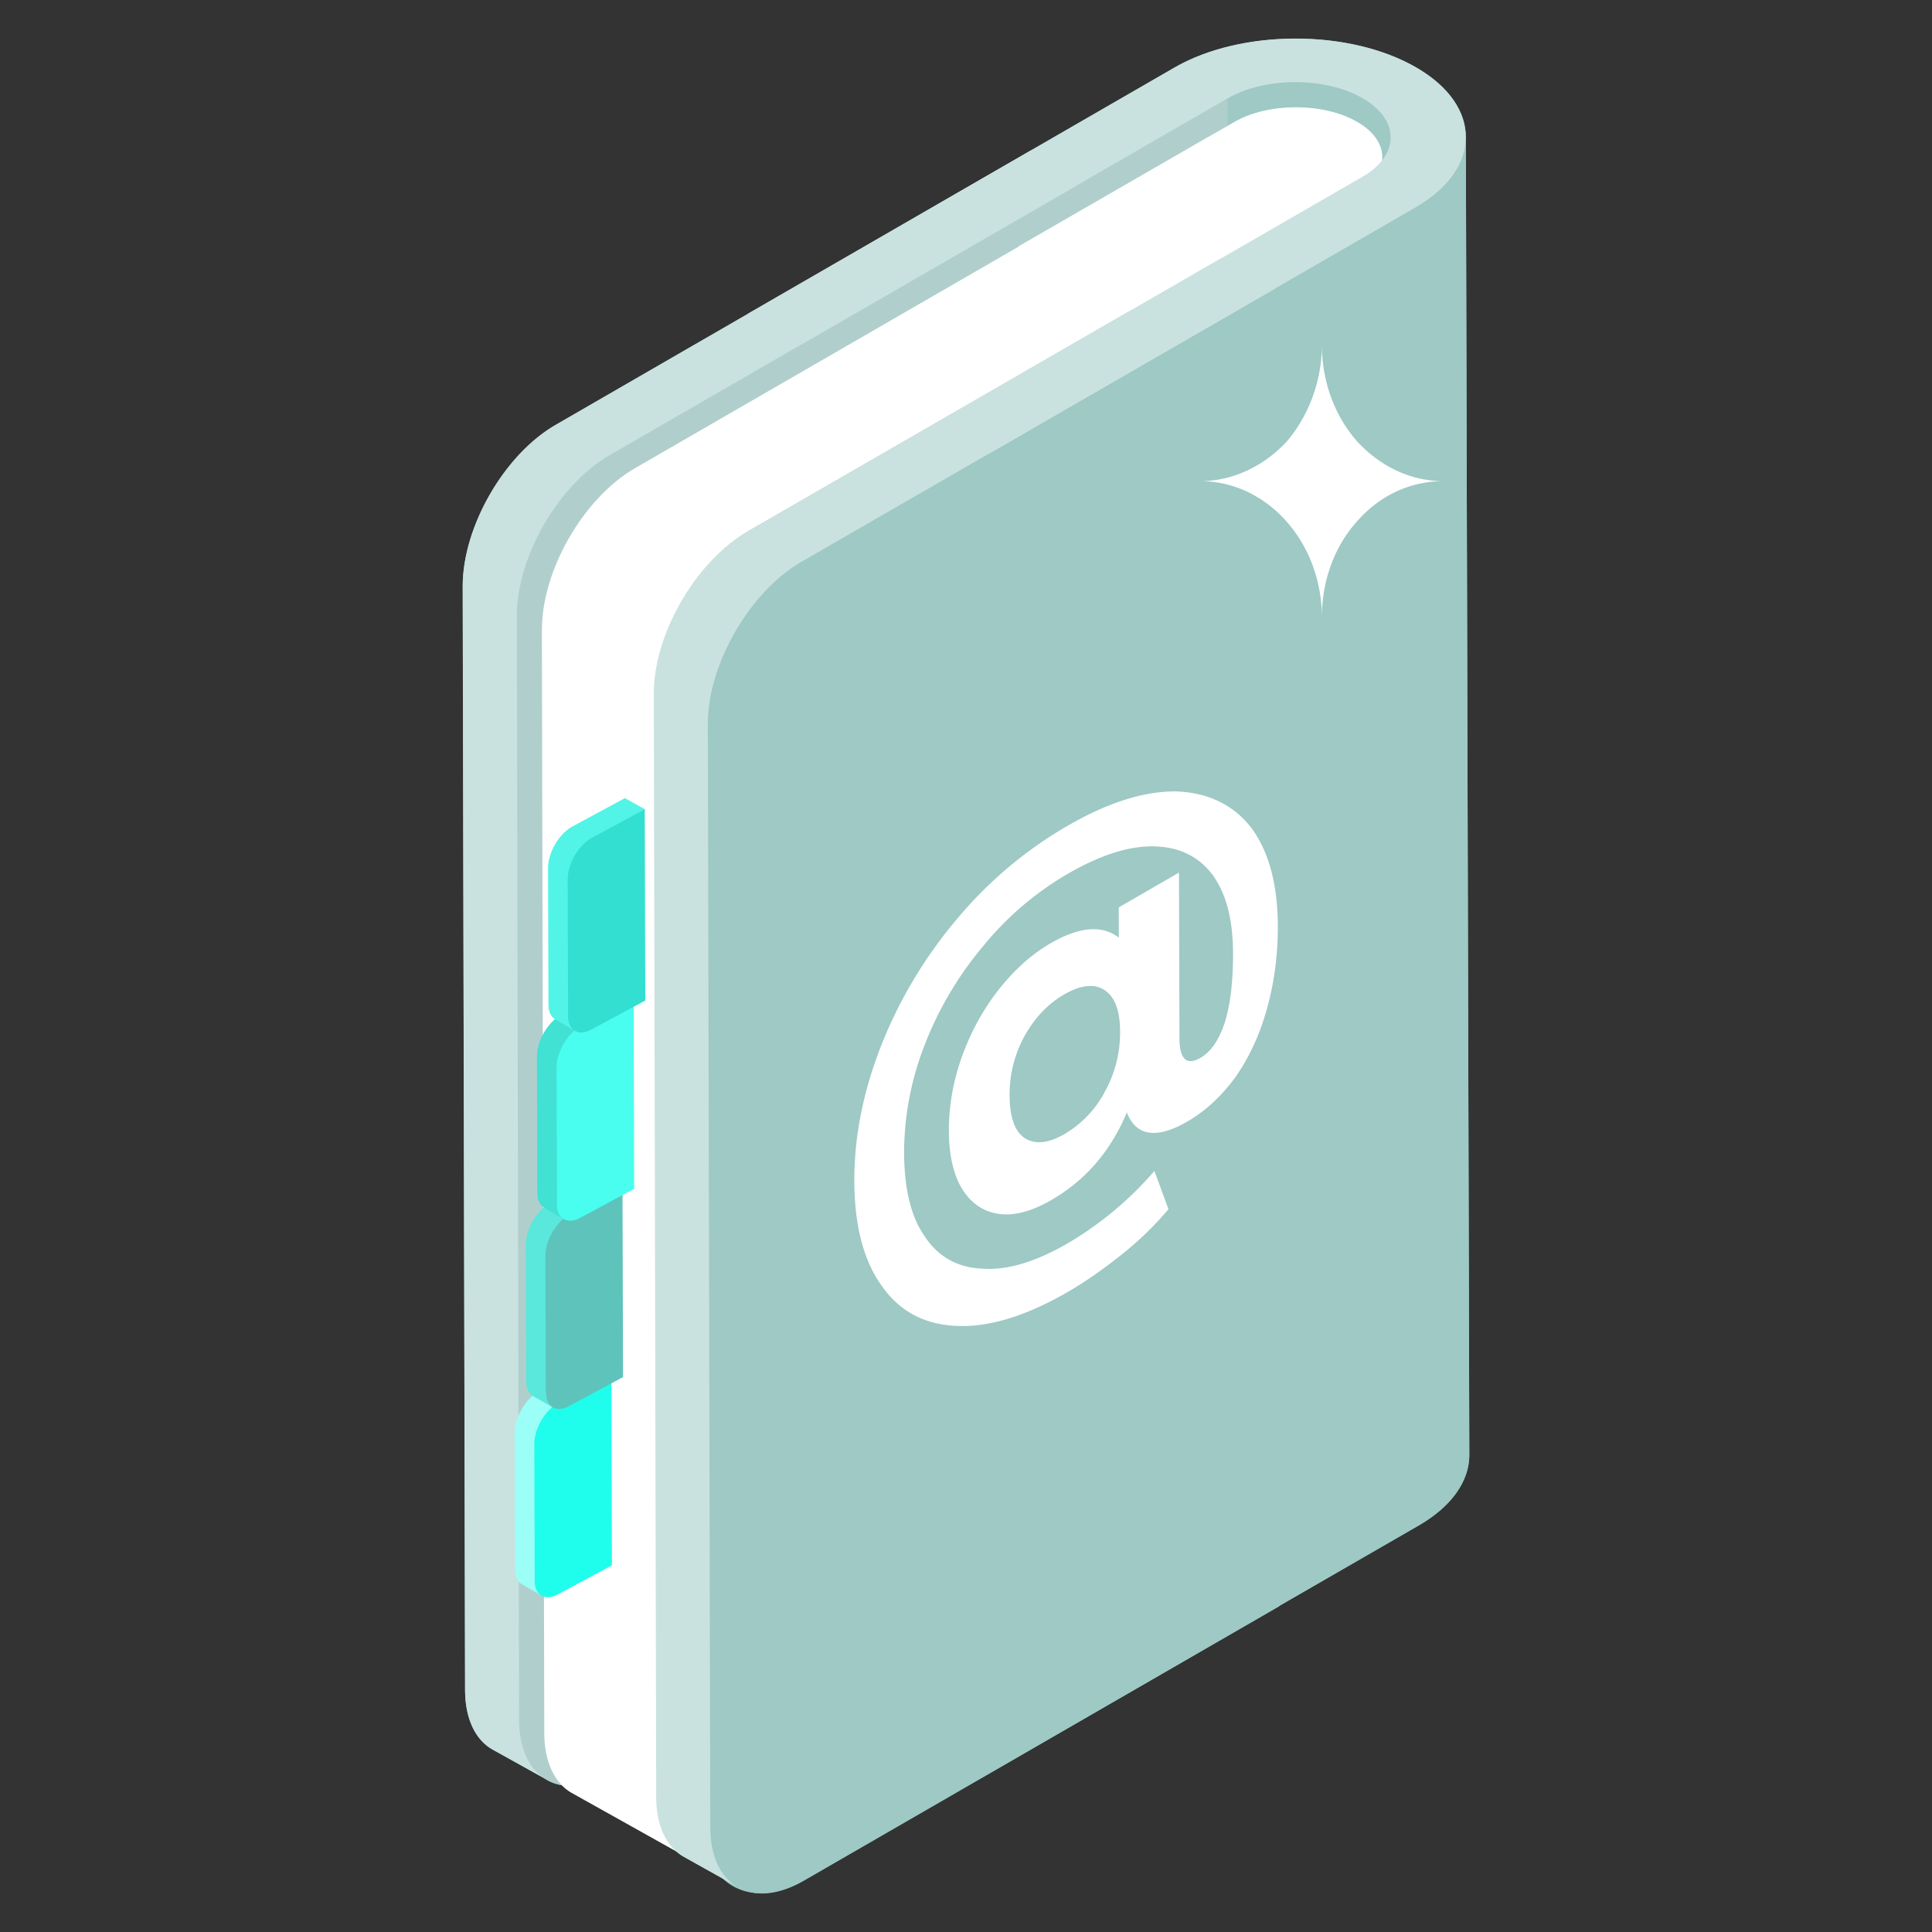 <svg xmlns="http://www.w3.org/2000/svg" viewBox="0 0 50 50"><rect x="0" y="0" width="50" height="50" fill="#333333" stroke="none"/><path fill="#9ec9c5" d="M38.026 37.65c0 .66-.43 1.32-1.31 1.83l-3.61 2.08v.01l-12.3 7.1c-.71.41-1.34.43-1.78.12l-1.33-.74a.848.848 0 0 1-.19-.14l-2.71-1.51c-.09-.05-.18-.12-.26-.2-.17-.03-.32-.09-.46-.19l-1.33-.73c-.44-.25-.71-.79-.71-1.55l-.06-28.56c0-1.54 1.07-3.41 2.41-4.18l4.97-2.87 7.33-4.23 3.71-2.14c1.73-1 4.54-1 6.26 0 .85.49 1.28 1.14 1.28 1.8l.09 34.1z" class="color9ea9c9 svgShape"/><path fill="#9ec9c5" d="m36.08 37.659-.09-34.105c-.002-.366-.241-.73-.718-1.008-.964-.56-2.532-.56-3.502 0l.09 34.105c.97-.56 2.538-.56 3.502 0 .477.278.717.642.718 1.008zm1.945-.01-.09-34.105c.002.66-.433 1.323-1.305 1.826l.09 34.106c.872-.504 1.307-1.166 1.305-1.827z" class="color9ea9c9 svgShape"/><path fill="#b0cfcc" d="m20.726 8.923.09 34.105 11.044-6.377-.09-34.105z" class="colorb0b8cf svgShape"/><path fill="#9ec9c5" d="m19.351 8.124.09 34.105 1.375.799-.09-34.105zM24.216 10.951l.09 34.105 1.369.796-.09-34.105z" class="color9ea9c9 svgShape"/><path fill="#c9e2e0" d="m11.974 15.17.062 28.556c0 .763.273 1.301.71 1.55l1.39.778c-.436-.25-.382-.745-.382-1.509l-.102-28.541c0-1.528.933-3.284 2.265-4.063L28.08 4.677l-1.399-.785-12.291 7.1c-1.34.772-2.416 2.642-2.416 4.178z" class="colorc9cee2 svgShape"/><path fill="#b0cfcc" d="M15.785 11.773c-1.339.773-2.415 2.643-2.41 4.176l.058 28.557c.004 1.533 1.088 2.156 2.426 1.383l12.296-7.1-.074-34.115-12.296 7.1z" class="colorb0b8cf svgShape"/><path fill="#fff" d="m14.024 16.29.062 28.556c0 .764.273 1.302.71 1.552l2.917 1.634c-.437-.25-.702-.787-.702-1.551l-.062-28.556c0-1.527 1.075-3.398 2.408-4.177L34.194 5.19 31.27 3.548l-14.83 8.565c-1.34.772-2.415 2.642-2.415 4.178z" class="colorffffff svgShape"/><path fill="#d2d6d6" d="M19.36 13.751c-1.338.773-2.414 2.643-2.41 4.175l.059 28.558c.004 1.532 1.088 2.156 2.426 1.383l14.835-8.565-.075-34.115-14.834 8.564z" class="colord6d4d2 svgShape"/><path fill="#9ec9c5" d="M20.21 14.22c-1.338.772-2.142 2.909-2.137 4.441l.14 28.617c.005 1.533 1.254 2.16 2.592 1.388l12.297-7.1-.075-34.115-12.816 6.768z" class="color9ea9c9 svgShape"/><path fill="#fff" d="m26.35 6.382.694.406 1.77 1.028.693.406 5.604-3.235c.88-.507.88-1.333.015-1.832-.873-.506-2.299-.506-3.18 0L26.35 6.382z" class="colorffffff svgShape"/><path fill="#9ec9c5" d="m25.585 11.331.09 34.521 11.045-6.376-.09-34.521z" class="color9ea9c9 svgShape"/><path fill="#9bfff7" d="m13.32 37.075.01 3.539c0 .192.071.324.172.384l.518.298c-.111-.06-.182-.202-.182-.394l1.112-1.116c0-.384-.104-1.134.24-1.336l.636-2.89-.518-.287-1.37.74c-.345.192-.618.678-.618 1.062z" class="colorffde9b svgShape"/><path fill="#1ffeec" d="M14.446 36.302c-.343.197-.62.677-.618 1.062l.01 3.54c.001.392.28.544.622.346l1.376-.739-.014-4.948-1.376.739z" class="colorfebc1f svgShape"/><path fill="#5ae7dc" d="m13.608 32.203.01 3.539c0 .192.071.323.172.384l.518.298c-.111-.061-.182-.203-.182-.395l1.023-1.859c0-.384-.233-1.076.111-1.279l.854-2.203-.518-.287-1.37.74c-.345.192-.618.677-.618 1.062z" class="color78e75a svgShape"/><path fill="#5ec3bb" d="M14.734 31.43c-.343.197-.62.676-.618 1.062l.01 3.539c.001.393.28.544.622.347l1.376-.739-.014-4.948-1.376.739z" class="color5ec363 svgShape"/><path fill="#41e1d4" d="m13.896 27.33.01 3.54c0 .192.071.323.172.384l.518.297c-.111-.06-.182-.202-.182-.394l1.055-2.452c0-.384-.484-1.233-.14-1.435l1.073-1.454-.518-.288-1.37.74c-.345.193-.618.678-.618 1.062z" class="color57b3fe svgShape"/><path fill="#49feef" d="M15.022 26.557c-.343.198-.62.677-.618 1.063l.01 3.539c.001.393.28.544.622.347l1.376-.74-.014-4.947-1.376.738z" class="color497bfe svgShape"/><path fill="#51f4e7" d="m14.184 22.458.01 3.54c0 .191.071.323.172.383l.518.298c-.111-.06-.182-.202-.182-.394l.655-2.717c0-.384-.063-1.05.281-1.253l1.052-1.371-.518-.288-1.37.74c-.345.192-.618.678-.618 1.062z" class="colorf45170 svgShape"/><path fill="#32dfd1" d="M15.31 21.685c-.343.198-.62.677-.618 1.063l.01 3.538c0 .394.28.545.622.347l1.376-.739-.014-4.948-1.376.74z" class="colordf3260 svgShape"/><path fill="#fff" d="M32.379 21.416c.453.613.688 1.456.691 2.551.002.785-.099 1.495-.29 2.17s-.461 1.244-.808 1.74c-.36.49-.772.876-1.236 1.144-.399.23-.721.328-.992.291-.271-.036-.465-.22-.582-.524-.41.993-1.066 1.757-1.955 2.27-.49.283-.94.41-1.34.36-.4-.051-.724-.265-.957-.634-.233-.37-.351-.88-.353-1.531a5.579 5.579 0 0 1 .343-1.918c.23-.637.538-1.2.937-1.712.411-.52.849-.92 1.351-1.21.76-.439 1.34-.477 1.767-.146l-.002-.784 1.559-.9.012 4.278c.001.547.182.724.543.516.27-.156.476-.453.63-.912.14-.452.216-1.044.214-1.799-.003-.888-.185-1.553-.535-2.033-.362-.473-.866-.716-1.511-.729-.645-.013-1.38.219-2.23.71a8.028 8.028 0 0 0-2.214 1.9 9.023 9.023 0 0 0-1.502 2.557 7.71 7.71 0 0 0-.521 2.747c.002.933.172 1.665.535 2.182.35.525.84.804 1.486.832.632.05 1.367-.167 2.204-.65a8.902 8.902 0 0 0 2.253-1.878l.364.99a8.55 8.55 0 0 1-1.21 1.173c-.476.379-.94.705-1.403.973-1.082.625-2.05.916-2.875.874-.839-.035-1.485-.388-1.938-1.045-.466-.65-.701-1.552-.704-2.707-.004-1.14.225-2.295.686-3.48a11.739 11.739 0 0 1 1.952-3.276 10.711 10.711 0 0 1 2.883-2.436c1.056-.61 1.997-.9 2.823-.888.813.034 1.459.343 1.925.934zm-3.8 6.864a3.17 3.17 0 0 0 .409-1.585c-.002-.563-.145-.91-.416-1.08-.258-.162-.607-.124-1.032.122s-.76.601-1.029 1.083a3.123 3.123 0 0 0-.382 1.526c.001.562.131.932.39 1.108.271.17.606.14 1.032-.106a2.769 2.769 0 0 0 1.029-1.068M37.36 12.452c-.882 0-1.663.386-2.231 1.03-.575.637-.919 1.512-.919 2.5 0-1.947-1.411-3.53-3.148-3.53.862 0 1.662-.406 2.236-1.022.55-.644.912-1.54.912-2.507 0 .967.344 1.863.919 2.507.568.616 1.35 1.022 2.23 1.022z" class="colorffffff svgShape"/><path fill="#c9e2e0" d="m19.351 8.124 1.375.799L31.77 2.546c.97-.56 2.538-.56 3.502 0 .959.558.959 1.468-.012 2.029L24.216 10.95l1.37.796L36.63 5.37c1.731-1 1.74-2.626.025-3.622-1.72-1-4.528-1-6.26 0L19.351 8.123z" class="colorc9cee2 svgShape"/><path fill="#c9e2e0" d="m16.92 17.947.062 28.555c0 .764.273 1.302.71 1.551l1.39.778c-.436-.25-.7-.787-.7-1.551l-.063-28.556c0-1.528 1.076-3.398 2.408-4.177l12.3-7.093-1.4-.785-12.29 7.1c-1.341.772-2.417 2.642-2.417 4.178z" class="colorc9cee2 svgShape"/></svg>